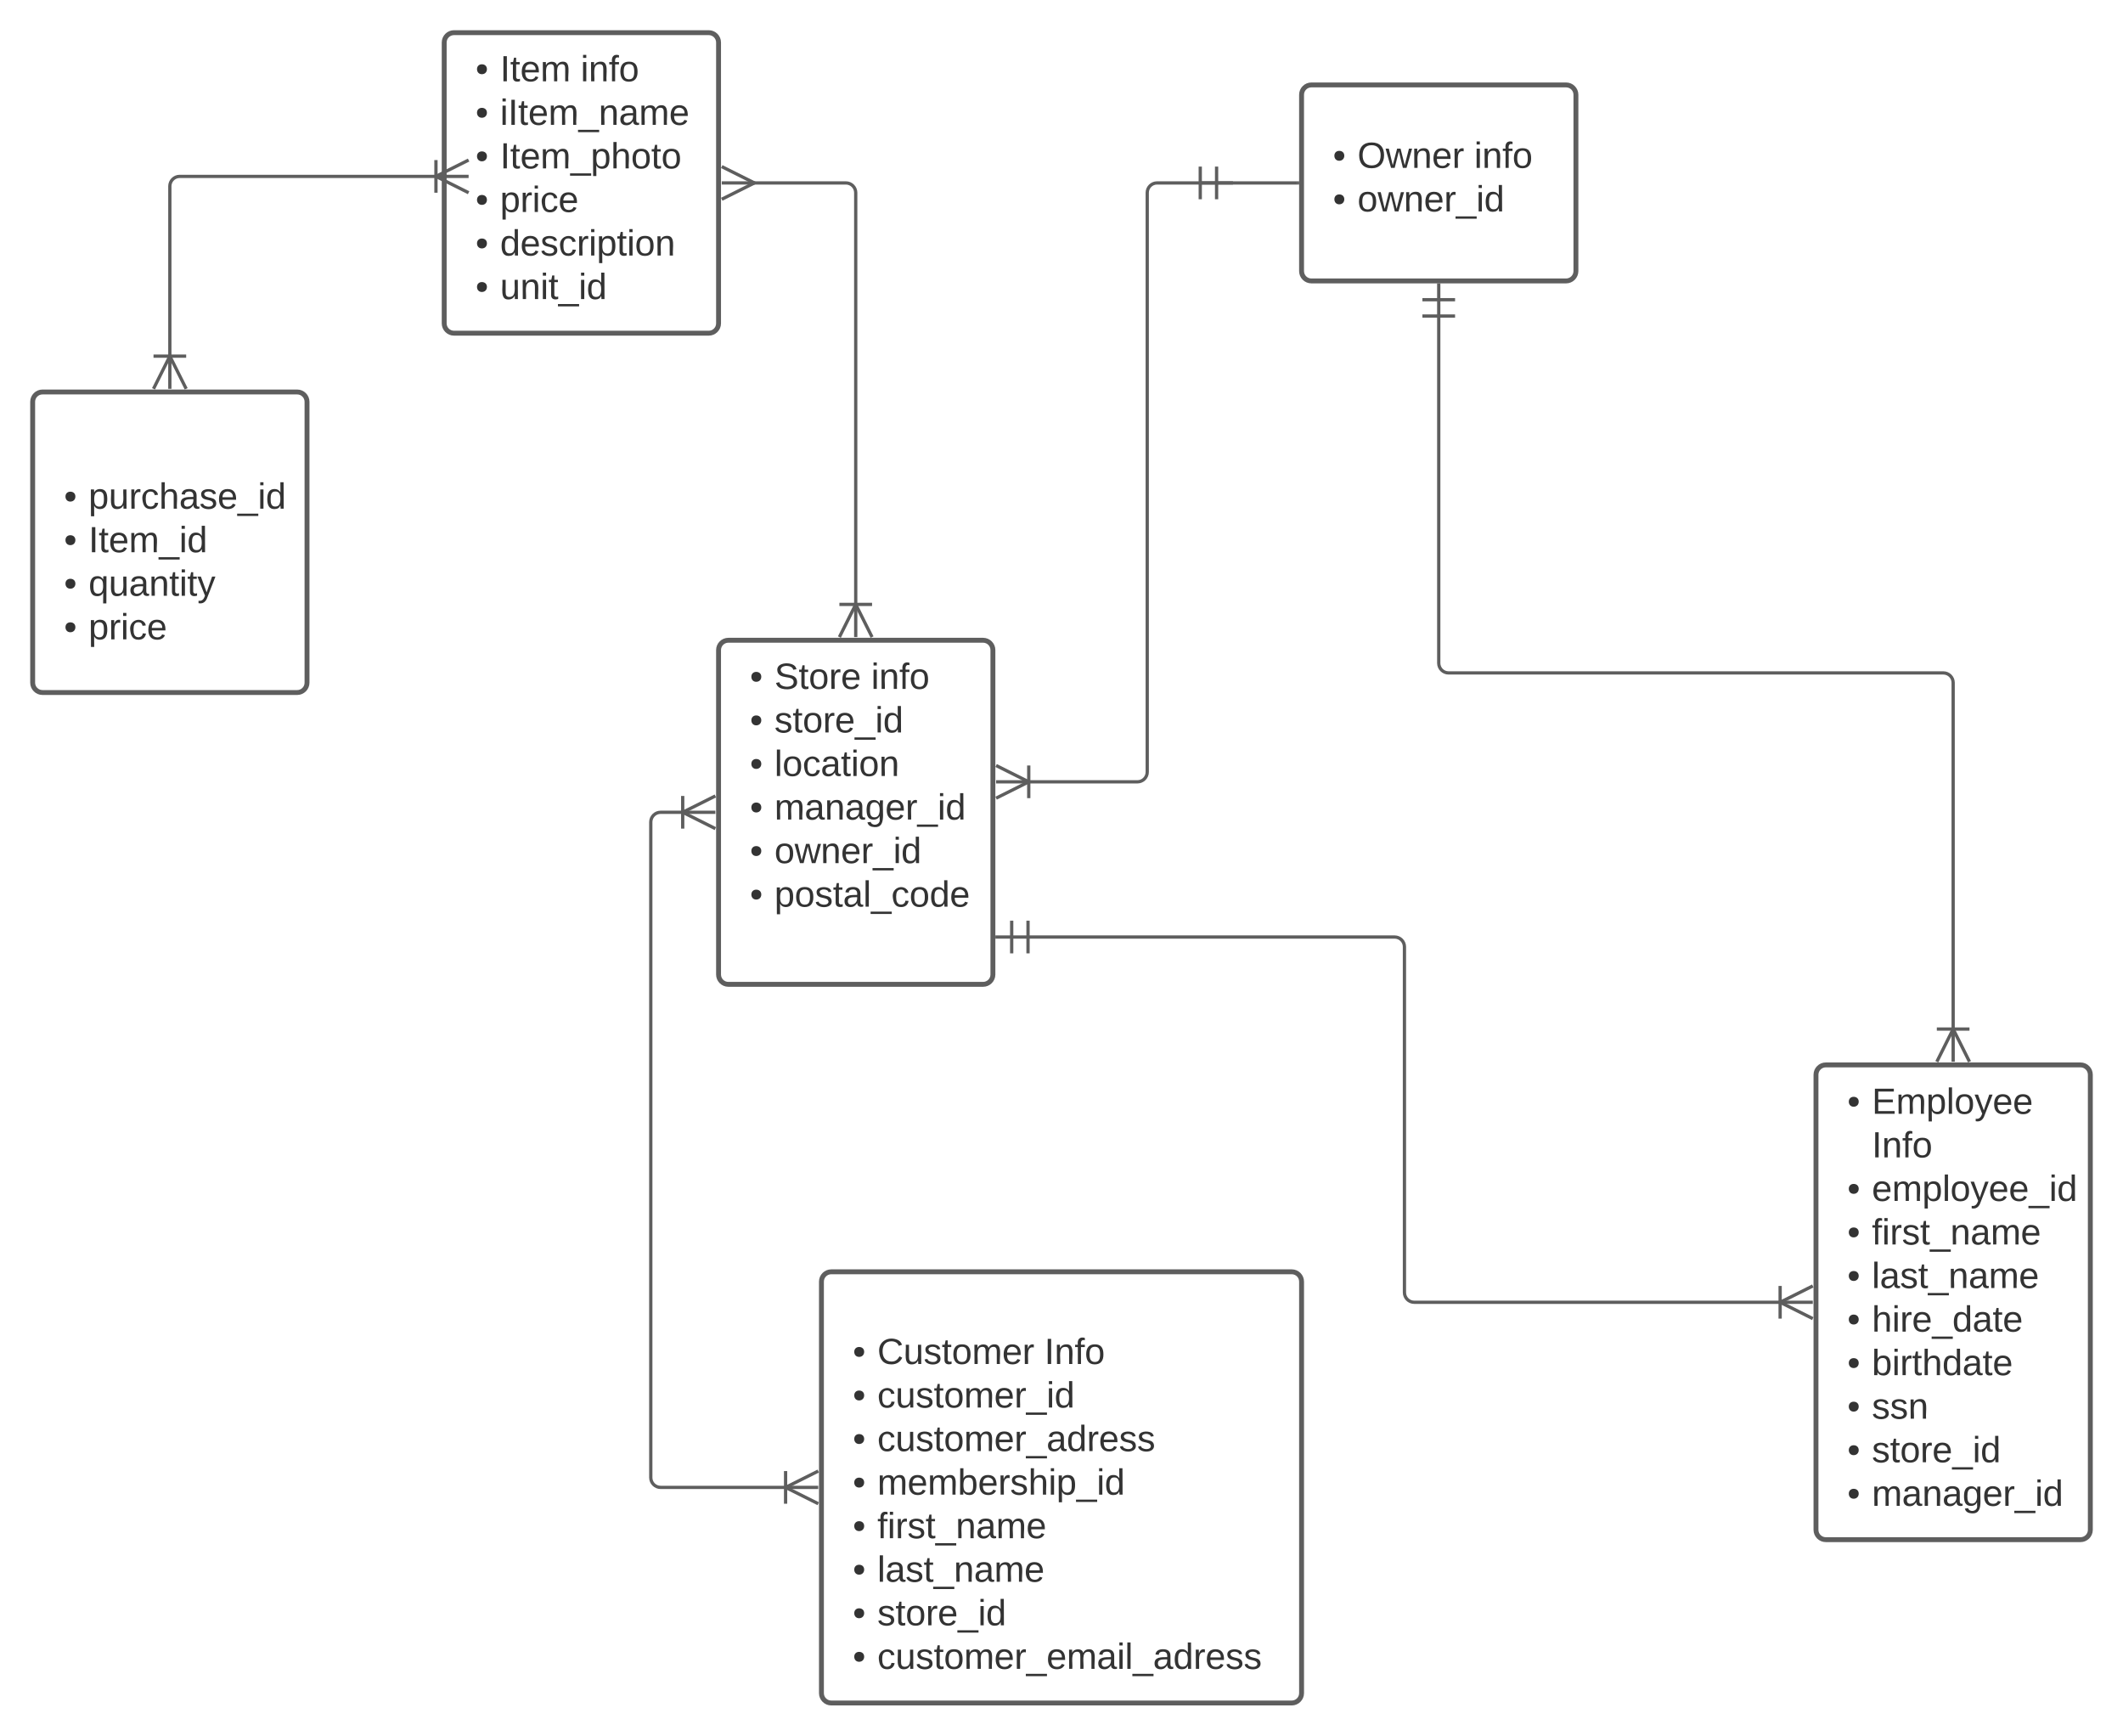 <svg xmlns="http://www.w3.org/2000/svg" xmlns:xlink="http://www.w3.org/1999/xlink" xmlns:lucid="lucid" width="1300" height="1062.67"><g transform="translate(-100 -28)" lucid:page-tab-id="0_0"><path d="M0 0h1760v1360H0z" fill="#fff"/><path d="M897 86c0-3.3 2.7-6 6-6h156c3.3 0 6 2.7 6 6v108c0 3.3-2.7 6-6 6H903c-3.3 0-6-2.7-6-6z" stroke="#5e5e5e" stroke-width="3" fill="#fff"/><use xlink:href="#a" transform="matrix(1,0,0,1,909,92) translate(7.222 38.778)"/><use xlink:href="#b" transform="matrix(1,0,0,1,909,92) translate(22.222 38.778)"/><use xlink:href="#c" transform="matrix(1,0,0,1,909,92) translate(93.704 38.778)"/><use xlink:href="#a" transform="matrix(1,0,0,1,909,92) translate(7.222 65.444)"/><use xlink:href="#d" transform="matrix(1,0,0,1,909,92) translate(22.222 65.444)"/><path d="M540 426c0-3.3 2.7-6 6-6h156c3.3 0 6 2.7 6 6v198.67c0 3.3-2.7 6-6 6H546c-3.3 0-6-2.7-6-6z" stroke="#5e5e5e" stroke-width="3" fill="#fff"/><use xlink:href="#a" transform="matrix(1,0,0,1,552,432) translate(7.222 17.778)"/><use xlink:href="#e" transform="matrix(1,0,0,1,552,432) translate(22.222 17.778)"/><use xlink:href="#f" transform="matrix(1,0,0,1,552,432) translate(81.42 17.778)"/><use xlink:href="#a" transform="matrix(1,0,0,1,552,432) translate(7.222 44.444)"/><use xlink:href="#g" transform="matrix(1,0,0,1,552,432) translate(22.222 44.444)"/><use xlink:href="#a" transform="matrix(1,0,0,1,552,432) translate(7.222 71.111)"/><use xlink:href="#h" transform="matrix(1,0,0,1,552,432) translate(22.222 71.111)"/><use xlink:href="#a" transform="matrix(1,0,0,1,552,432) translate(7.222 97.778)"/><use xlink:href="#i" transform="matrix(1,0,0,1,552,432) translate(22.222 97.778)"/><use xlink:href="#a" transform="matrix(1,0,0,1,552,432) translate(7.222 124.444)"/><use xlink:href="#j" transform="matrix(1,0,0,1,552,432) translate(22.222 124.444)"/><use xlink:href="#a" transform="matrix(1,0,0,1,552,432) translate(7.222 151.111)"/><use xlink:href="#k" transform="matrix(1,0,0,1,552,432) translate(22.222 151.111)"/><use xlink:href="#l" transform="matrix(1,0,0,1,552,432) translate(22.222 177.778)"/><path d="M372 54c0-3.3 2.7-6 6-6h156c3.3 0 6 2.7 6 6v172c0 3.3-2.7 6-6 6H378c-3.3 0-6-2.7-6-6z" stroke="#5e5e5e" stroke-width="3" fill="#fff"/><use xlink:href="#a" transform="matrix(1,0,0,1,384,60) translate(7.222 17.778)"/><use xlink:href="#m" transform="matrix(1,0,0,1,384,60) translate(22.222 17.778)"/><use xlink:href="#f" transform="matrix(1,0,0,1,384,60) translate(71.543 17.778)"/><use xlink:href="#a" transform="matrix(1,0,0,1,384,60) translate(7.222 44.444)"/><use xlink:href="#n" transform="matrix(1,0,0,1,384,60) translate(22.222 44.444)"/><use xlink:href="#a" transform="matrix(1,0,0,1,384,60) translate(7.222 71.111)"/><use xlink:href="#o" transform="matrix(1,0,0,1,384,60) translate(22.222 71.111)"/><use xlink:href="#a" transform="matrix(1,0,0,1,384,60) translate(7.222 97.778)"/><use xlink:href="#p" transform="matrix(1,0,0,1,384,60) translate(22.222 97.778)"/><use xlink:href="#a" transform="matrix(1,0,0,1,384,60) translate(7.222 124.444)"/><use xlink:href="#q" transform="matrix(1,0,0,1,384,60) translate(22.222 124.444)"/><use xlink:href="#a" transform="matrix(1,0,0,1,384,60) translate(7.222 151.111)"/><use xlink:href="#r" transform="matrix(1,0,0,1,384,60) translate(22.222 151.111)"/><path d="M603 812.67c0-3.32 2.7-6 6-6h282c3.3 0 6 2.68 6 6v252c0 3.3-2.7 6-6 6H609c-3.3 0-6-2.7-6-6z" stroke="#5e5e5e" stroke-width="3" fill="#fff"/><use xlink:href="#s" transform="matrix(1,0,0,1,615,818.667) translate(135 17.778)"/><use xlink:href="#a" transform="matrix(1,0,0,1,615,818.667) translate(7.222 44.444)"/><use xlink:href="#t" transform="matrix(1,0,0,1,615,818.667) translate(22.222 44.444)"/><use xlink:href="#u" transform="matrix(1,0,0,1,615,818.667) translate(124.506 44.444)"/><use xlink:href="#a" transform="matrix(1,0,0,1,615,818.667) translate(7.222 71.111)"/><use xlink:href="#v" transform="matrix(1,0,0,1,615,818.667) translate(22.222 71.111)"/><use xlink:href="#a" transform="matrix(1,0,0,1,615,818.667) translate(7.222 97.778)"/><use xlink:href="#w" transform="matrix(1,0,0,1,615,818.667) translate(22.222 97.778)"/><use xlink:href="#a" transform="matrix(1,0,0,1,615,818.667) translate(7.222 124.444)"/><use xlink:href="#x" transform="matrix(1,0,0,1,615,818.667) translate(22.222 124.444)"/><use xlink:href="#a" transform="matrix(1,0,0,1,615,818.667) translate(7.222 151.111)"/><use xlink:href="#y" transform="matrix(1,0,0,1,615,818.667) translate(22.222 151.111)"/><use xlink:href="#a" transform="matrix(1,0,0,1,615,818.667) translate(7.222 177.778)"/><use xlink:href="#z" transform="matrix(1,0,0,1,615,818.667) translate(22.222 177.778)"/><use xlink:href="#a" transform="matrix(1,0,0,1,615,818.667) translate(7.222 204.444)"/><use xlink:href="#g" transform="matrix(1,0,0,1,615,818.667) translate(22.222 204.444)"/><use xlink:href="#a" transform="matrix(1,0,0,1,615,818.667) translate(7.222 231.111)"/><use xlink:href="#A" transform="matrix(1,0,0,1,615,818.667) translate(22.222 231.111)"/><path d="M1212 686c0-3.3 2.7-6 6-6h156c3.3 0 6 2.7 6 6v278.67c0 3.3-2.7 6-6 6h-156c-3.3 0-6-2.7-6-6z" stroke="#5e5e5e" stroke-width="3" fill="#fff"/><use xlink:href="#a" transform="matrix(1,0,0,1,1224,692) translate(7.222 17.944)"/><use xlink:href="#B" transform="matrix(1,0,0,1,1224,692) translate(22.222 17.944)"/><use xlink:href="#u" transform="matrix(1,0,0,1,1224,692) translate(22.222 44.611)"/><use xlink:href="#a" transform="matrix(1,0,0,1,1224,692) translate(7.222 71.278)"/><use xlink:href="#C" transform="matrix(1,0,0,1,1224,692) translate(22.222 71.278)"/><use xlink:href="#a" transform="matrix(1,0,0,1,1224,692) translate(7.222 97.944)"/><use xlink:href="#y" transform="matrix(1,0,0,1,1224,692) translate(22.222 97.944)"/><use xlink:href="#a" transform="matrix(1,0,0,1,1224,692) translate(7.222 124.611)"/><use xlink:href="#z" transform="matrix(1,0,0,1,1224,692) translate(22.222 124.611)"/><use xlink:href="#a" transform="matrix(1,0,0,1,1224,692) translate(7.222 151.278)"/><use xlink:href="#D" transform="matrix(1,0,0,1,1224,692) translate(22.222 151.278)"/><use xlink:href="#a" transform="matrix(1,0,0,1,1224,692) translate(7.222 177.944)"/><use xlink:href="#E" transform="matrix(1,0,0,1,1224,692) translate(22.222 177.944)"/><use xlink:href="#a" transform="matrix(1,0,0,1,1224,692) translate(7.222 204.611)"/><use xlink:href="#F" transform="matrix(1,0,0,1,1224,692) translate(22.222 204.611)"/><use xlink:href="#a" transform="matrix(1,0,0,1,1224,692) translate(7.222 231.278)"/><use xlink:href="#g" transform="matrix(1,0,0,1,1224,692) translate(22.222 231.278)"/><use xlink:href="#a" transform="matrix(1,0,0,1,1224,692) translate(7.222 257.944)"/><use xlink:href="#G" transform="matrix(1,0,0,1,1224,692) translate(22.222 257.944)"/><path d="M120 274c0-3.3 2.7-6 6-6h156c3.3 0 6 2.7 6 6v172c0 3.3-2.7 6-6 6H126c-3.3 0-6-2.7-6-6z" stroke="#5e5e5e" stroke-width="3" fill="#fff"/><g><use xlink:href="#s" transform="matrix(1,0,0,1,132,280) translate(72 32.778)"/><use xlink:href="#a" transform="matrix(1,0,0,1,132,280) translate(7.222 59.444)"/><use xlink:href="#H" transform="matrix(1,0,0,1,132,280) translate(22.222 59.444)"/><use xlink:href="#a" transform="matrix(1,0,0,1,132,280) translate(7.222 86.111)"/><use xlink:href="#I" transform="matrix(1,0,0,1,132,280) translate(22.222 86.111)"/><use xlink:href="#a" transform="matrix(1,0,0,1,132,280) translate(7.222 112.778)"/><use xlink:href="#J" transform="matrix(1,0,0,1,132,280) translate(22.222 112.778)"/><use xlink:href="#a" transform="matrix(1,0,0,1,132,280) translate(7.222 139.444)"/><use xlink:href="#K" transform="matrix(1,0,0,1,132,280) translate(22.222 139.444)"/></g><path d="M894.5 140h-86c-3.3 0-6 2.7-6 6v354.68c0 3.32-2.7 6-6 6h-67" stroke="#5e5e5e" stroke-width="2" fill="none"/><path d="M895.5 141h-1.03v-2h1.03" fill="#5e5e5e"/><path d="M709.95 496.68l20 10-20 10" stroke="#5e5e5e" stroke-width="2" fill="#fff" fill-opacity="0"/><path d="M709.95 506.68h20M729.95 516.68v-20" stroke="#5e5e5e" stroke-width="2" fill="#fff"/><path d="M854.97 140" stroke="#5e5e5e" stroke-width="2" fill="none"/><path d="M844.97 130v20M854.97 140h-20M834.97 130v20" stroke="#5e5e5e" stroke-width="2" fill="#fff"/><path d="M981 221.5V434c0 3.3 2.7 6 6 6h303c3.3 0 6 2.7 6 6v212.5" stroke="#5e5e5e" stroke-width="2" fill="none"/><path d="M971 211.5h20M981 201.5v20M971 221.5h20" stroke="#5e5e5e" stroke-width="2" fill="#fff"/><path d="M1286 678.05l10-20 10 20" stroke="#5e5e5e" stroke-width="2" fill="#fff" fill-opacity="0"/><path d="M1296 678.05v-20M1306 658.05h-20" stroke="#5e5e5e" stroke-width="2" fill="#fff"/><path d="M1190.5 825.33H966c-3.3 0-6-2.68-6-6V607.7c0-3.3-2.7-6-6-6H729.5" stroke="#5e5e5e" stroke-width="2" fill="none"/><path d="M1210.05 835.33l-20-10 20-10" stroke="#5e5e5e" stroke-width="2" fill="#fff" fill-opacity="0"/><path d="M1210.05 825.33h-20M1190.05 815.33v20M719.5 611.7v-20M709.5 601.7h20M729.5 611.7v-20" stroke="#5e5e5e" stroke-width="2" fill="#fff"/><path d="M518.5 525.33h-14c-3.3 0-6 2.7-6 6v401.34c0 3.3 2.7 6 6 6h77" stroke="#5e5e5e" stroke-width="2" fill="none"/><path d="M538.05 535.33l-20-10 20-10" stroke="#5e5e5e" stroke-width="2" fill="#fff" fill-opacity="0"/><path d="M538.05 525.33h-20M518.05 515.33v20" stroke="#5e5e5e" stroke-width="2" fill="#fff"/><path d="M601.05 948.67l-20-10 20-10" stroke="#5e5e5e" stroke-width="2" fill="#fff" fill-opacity="0"/><path d="M601.05 938.67h-20M581.05 928.67v20" stroke="#5e5e5e" stroke-width="2" fill="#fff"/><path d="M624 398.5V146c0-3.3-2.7-6-6-6h-57.68" stroke="#5e5e5e" stroke-width="2" fill="none"/><path d="M614 418.05l10-20 10 20" stroke="#5e5e5e" stroke-width="2" fill="#fff" fill-opacity="0"/><path d="M624 418.05v-20M634 398.05h-20" stroke="#5e5e5e" stroke-width="2" fill="#fff"/><path d="M541.95 130l20 10-20 10" stroke="#5e5e5e" stroke-width="2" fill="#fff" fill-opacity="0"/><path d="M541.95 140h20" stroke="#5e5e5e" stroke-width="2" fill="#fff"/><path d="M204 246.5V142c0-3.3 2.7-6 6-6h157.4" stroke="#5e5e5e" stroke-width="2" fill="none"/><path d="M194 266.05l10-20 10 20" stroke="#5e5e5e" stroke-width="2" fill="#fff" fill-opacity="0"/><path d="M204 266.05v-20M214 246.05h-20" stroke="#5e5e5e" stroke-width="2" fill="#fff"/><path d="M386.95 146l-20-10 20-10" stroke="#5e5e5e" stroke-width="2" fill="#fff" fill-opacity="0"/><path d="M386.95 136h-20M366.95 126v20" stroke="#5e5e5e" stroke-width="2" fill="#fff"/><defs><path fill="#333" d="M62-168c30 0 50 19 50 48S92-70 62-70c-29 0-48-21-48-50s20-48 48-48" id="L"/><use transform="matrix(0.062,0,0,0.062,0,0)" xlink:href="#L" id="a"/><path fill="#333" d="M140-251c81 0 123 46 123 126C263-46 219 4 140 4 59 4 17-45 17-125s42-126 123-126zm0 227c63 0 89-41 89-101s-29-99-89-99c-61 0-89 39-89 99S79-25 140-24" id="M"/><path fill="#333" d="M206 0h-36l-40-164L89 0H53L-1-190h32L70-26l43-164h34l41 164 42-164h31" id="N"/><path fill="#333" d="M117-194c89-4 53 116 60 194h-32v-121c0-31-8-49-39-48C34-167 62-67 57 0H25l-1-190h30c1 10-1 24 2 32 11-22 29-35 61-36" id="O"/><path fill="#333" d="M100-194c63 0 86 42 84 106H49c0 40 14 67 53 68 26 1 43-12 49-29l28 8c-11 28-37 45-77 45C44 4 14-33 15-96c1-61 26-98 85-98zm52 81c6-60-76-77-97-28-3 7-6 17-6 28h103" id="P"/><path fill="#333" d="M114-163C36-179 61-72 57 0H25l-1-190h30c1 12-1 29 2 39 6-27 23-49 58-41v29" id="Q"/><g id="b"><use transform="matrix(0.062,0,0,0.062,0,0)" xlink:href="#M"/><use transform="matrix(0.062,0,0,0.062,17.284,0)" xlink:href="#N"/><use transform="matrix(0.062,0,0,0.062,33.272,0)" xlink:href="#O"/><use transform="matrix(0.062,0,0,0.062,45.617,0)" xlink:href="#P"/><use transform="matrix(0.062,0,0,0.062,57.963,0)" xlink:href="#Q"/></g><path fill="#333" d="M24-231v-30h32v30H24zM24 0v-190h32V0H24" id="R"/><path fill="#333" d="M101-234c-31-9-42 10-38 44h38v23H63V0H32v-167H5v-23h27c-7-52 17-82 69-68v24" id="S"/><path fill="#333" d="M100-194c62-1 85 37 85 99 1 63-27 99-86 99S16-35 15-95c0-66 28-99 85-99zM99-20c44 1 53-31 53-75 0-43-8-75-51-75s-53 32-53 75 10 74 51 75" id="T"/><g id="c"><use transform="matrix(0.062,0,0,0.062,0,0)" xlink:href="#R"/><use transform="matrix(0.062,0,0,0.062,4.877,0)" xlink:href="#O"/><use transform="matrix(0.062,0,0,0.062,17.222,0)" xlink:href="#S"/><use transform="matrix(0.062,0,0,0.062,23.395,0)" xlink:href="#T"/></g><path fill="#333" d="M-5 72V49h209v23H-5" id="U"/><path fill="#333" d="M85-194c31 0 48 13 60 33l-1-100h32l1 261h-30c-2-10 0-23-3-31C134-8 116 4 85 4 32 4 16-35 15-94c0-66 23-100 70-100zm9 24c-40 0-46 34-46 75 0 40 6 74 45 74 42 0 51-32 51-76 0-42-9-74-50-73" id="V"/><g id="d"><use transform="matrix(0.062,0,0,0.062,0,0)" xlink:href="#T"/><use transform="matrix(0.062,0,0,0.062,12.346,0)" xlink:href="#N"/><use transform="matrix(0.062,0,0,0.062,28.333,0)" xlink:href="#O"/><use transform="matrix(0.062,0,0,0.062,40.679,0)" xlink:href="#P"/><use transform="matrix(0.062,0,0,0.062,53.025,0)" xlink:href="#Q"/><use transform="matrix(0.062,0,0,0.062,60.37,0)" xlink:href="#U"/><use transform="matrix(0.062,0,0,0.062,72.716,0)" xlink:href="#R"/><use transform="matrix(0.062,0,0,0.062,77.593,0)" xlink:href="#V"/></g><path fill="#333" d="M185-189c-5-48-123-54-124 2 14 75 158 14 163 119 3 78-121 87-175 55-17-10-28-26-33-46l33-7c5 56 141 63 141-1 0-78-155-14-162-118-5-82 145-84 179-34 5 7 8 16 11 25" id="W"/><path fill="#333" d="M59-47c-2 24 18 29 38 22v24C64 9 27 4 27-40v-127H5v-23h24l9-43h21v43h35v23H59v120" id="X"/><g id="e"><use transform="matrix(0.062,0,0,0.062,0,0)" xlink:href="#W"/><use transform="matrix(0.062,0,0,0.062,14.815,0)" xlink:href="#X"/><use transform="matrix(0.062,0,0,0.062,20.988,0)" xlink:href="#T"/><use transform="matrix(0.062,0,0,0.062,33.333,0)" xlink:href="#Q"/><use transform="matrix(0.062,0,0,0.062,40.679,0)" xlink:href="#P"/></g><g id="f"><use transform="matrix(0.062,0,0,0.062,0,0)" xlink:href="#R"/><use transform="matrix(0.062,0,0,0.062,4.877,0)" xlink:href="#O"/><use transform="matrix(0.062,0,0,0.062,17.222,0)" xlink:href="#S"/><use transform="matrix(0.062,0,0,0.062,23.395,0)" xlink:href="#T"/></g><path fill="#333" d="M135-143c-3-34-86-38-87 0 15 53 115 12 119 90S17 21 10-45l28-5c4 36 97 45 98 0-10-56-113-15-118-90-4-57 82-63 122-42 12 7 21 19 24 35" id="Y"/><g id="g"><use transform="matrix(0.062,0,0,0.062,0,0)" xlink:href="#Y"/><use transform="matrix(0.062,0,0,0.062,11.111,0)" xlink:href="#X"/><use transform="matrix(0.062,0,0,0.062,17.284,0)" xlink:href="#T"/><use transform="matrix(0.062,0,0,0.062,29.63,0)" xlink:href="#Q"/><use transform="matrix(0.062,0,0,0.062,36.975,0)" xlink:href="#P"/><use transform="matrix(0.062,0,0,0.062,49.321,0)" xlink:href="#U"/><use transform="matrix(0.062,0,0,0.062,61.667,0)" xlink:href="#R"/><use transform="matrix(0.062,0,0,0.062,66.543,0)" xlink:href="#V"/></g><path fill="#333" d="M24 0v-261h32V0H24" id="Z"/><path fill="#333" d="M96-169c-40 0-48 33-48 73s9 75 48 75c24 0 41-14 43-38l32 2c-6 37-31 61-74 61-59 0-76-41-82-99-10-93 101-131 147-64 4 7 5 14 7 22l-32 3c-4-21-16-35-41-35" id="aa"/><path fill="#333" d="M141-36C126-15 110 5 73 4 37 3 15-17 15-53c-1-64 63-63 125-63 3-35-9-54-41-54-24 1-41 7-42 31l-33-3c5-37 33-52 76-52 45 0 72 20 72 64v82c-1 20 7 32 28 27v20c-31 9-61-2-59-35zM48-53c0 20 12 33 32 33 41-3 63-29 60-74-43 2-92-5-92 41" id="ab"/><g id="h"><use transform="matrix(0.062,0,0,0.062,0,0)" xlink:href="#Z"/><use transform="matrix(0.062,0,0,0.062,4.877,0)" xlink:href="#T"/><use transform="matrix(0.062,0,0,0.062,17.222,0)" xlink:href="#aa"/><use transform="matrix(0.062,0,0,0.062,28.333,0)" xlink:href="#ab"/><use transform="matrix(0.062,0,0,0.062,40.679,0)" xlink:href="#X"/><use transform="matrix(0.062,0,0,0.062,46.852,0)" xlink:href="#R"/><use transform="matrix(0.062,0,0,0.062,51.728,0)" xlink:href="#T"/><use transform="matrix(0.062,0,0,0.062,64.074,0)" xlink:href="#O"/></g><path fill="#333" d="M210-169c-67 3-38 105-44 169h-31v-121c0-29-5-50-35-48C34-165 62-65 56 0H25l-1-190h30c1 10-1 24 2 32 10-44 99-50 107 0 11-21 27-35 58-36 85-2 47 119 55 194h-31v-121c0-29-5-49-35-48" id="ac"/><path fill="#333" d="M177-190C167-65 218 103 67 71c-23-6-38-20-44-43l32-5c15 47 100 32 89-28v-30C133-14 115 1 83 1 29 1 15-40 15-95c0-56 16-97 71-98 29-1 48 16 59 35 1-10 0-23 2-32h30zM94-22c36 0 50-32 50-73 0-42-14-75-50-75-39 0-46 34-46 75s6 73 46 73" id="ad"/><g id="i"><use transform="matrix(0.062,0,0,0.062,0,0)" xlink:href="#ac"/><use transform="matrix(0.062,0,0,0.062,18.457,0)" xlink:href="#ab"/><use transform="matrix(0.062,0,0,0.062,30.802,0)" xlink:href="#O"/><use transform="matrix(0.062,0,0,0.062,43.148,0)" xlink:href="#ab"/><use transform="matrix(0.062,0,0,0.062,55.494,0)" xlink:href="#ad"/><use transform="matrix(0.062,0,0,0.062,67.84,0)" xlink:href="#P"/><use transform="matrix(0.062,0,0,0.062,80.185,0)" xlink:href="#Q"/><use transform="matrix(0.062,0,0,0.062,87.531,0)" xlink:href="#U"/><use transform="matrix(0.062,0,0,0.062,99.877,0)" xlink:href="#R"/><use transform="matrix(0.062,0,0,0.062,104.753,0)" xlink:href="#V"/></g><g id="j"><use transform="matrix(0.062,0,0,0.062,0,0)" xlink:href="#T"/><use transform="matrix(0.062,0,0,0.062,12.346,0)" xlink:href="#N"/><use transform="matrix(0.062,0,0,0.062,28.333,0)" xlink:href="#O"/><use transform="matrix(0.062,0,0,0.062,40.679,0)" xlink:href="#P"/><use transform="matrix(0.062,0,0,0.062,53.025,0)" xlink:href="#Q"/><use transform="matrix(0.062,0,0,0.062,60.37,0)" xlink:href="#U"/><use transform="matrix(0.062,0,0,0.062,72.716,0)" xlink:href="#R"/><use transform="matrix(0.062,0,0,0.062,77.593,0)" xlink:href="#V"/></g><path fill="#333" d="M115-194c55 1 70 41 70 98S169 2 115 4C84 4 66-9 55-30l1 105H24l-1-265h31l2 30c10-21 28-34 59-34zm-8 174c40 0 45-34 45-75s-6-73-45-74c-42 0-51 32-51 76 0 43 10 73 51 73" id="ae"/><g id="k"><use transform="matrix(0.062,0,0,0.062,0,0)" xlink:href="#ae"/><use transform="matrix(0.062,0,0,0.062,12.346,0)" xlink:href="#T"/><use transform="matrix(0.062,0,0,0.062,24.691,0)" xlink:href="#Y"/><use transform="matrix(0.062,0,0,0.062,35.802,0)" xlink:href="#X"/><use transform="matrix(0.062,0,0,0.062,41.975,0)" xlink:href="#ab"/><use transform="matrix(0.062,0,0,0.062,54.321,0)" xlink:href="#Z"/><use transform="matrix(0.062,0,0,0.062,59.198,0)" xlink:href="#U"/><use transform="matrix(0.062,0,0,0.062,71.543,0)" xlink:href="#aa"/><use transform="matrix(0.062,0,0,0.062,82.654,0)" xlink:href="#T"/><use transform="matrix(0.062,0,0,0.062,95,0)" xlink:href="#V"/><use transform="matrix(0.062,0,0,0.062,107.346,0)" xlink:href="#P"/></g><path fill="#333" d="M33 0v-248h34V0H33" id="af"/><g id="m"><use transform="matrix(0.062,0,0,0.062,0,0)" xlink:href="#af"/><use transform="matrix(0.062,0,0,0.062,6.173,0)" xlink:href="#X"/><use transform="matrix(0.062,0,0,0.062,12.346,0)" xlink:href="#P"/><use transform="matrix(0.062,0,0,0.062,24.691,0)" xlink:href="#ac"/></g><g id="n"><use transform="matrix(0.062,0,0,0.062,0,0)" xlink:href="#R"/><use transform="matrix(0.062,0,0,0.062,4.877,0)" xlink:href="#af"/><use transform="matrix(0.062,0,0,0.062,11.049,0)" xlink:href="#X"/><use transform="matrix(0.062,0,0,0.062,17.222,0)" xlink:href="#P"/><use transform="matrix(0.062,0,0,0.062,29.568,0)" xlink:href="#ac"/><use transform="matrix(0.062,0,0,0.062,48.025,0)" xlink:href="#U"/><use transform="matrix(0.062,0,0,0.062,60.37,0)" xlink:href="#O"/><use transform="matrix(0.062,0,0,0.062,72.716,0)" xlink:href="#ab"/><use transform="matrix(0.062,0,0,0.062,85.062,0)" xlink:href="#ac"/><use transform="matrix(0.062,0,0,0.062,103.519,0)" xlink:href="#P"/></g><path fill="#333" d="M106-169C34-169 62-67 57 0H25v-261h32l-1 103c12-21 28-36 61-36 89 0 53 116 60 194h-32v-121c2-32-8-49-39-48" id="ag"/><g id="o"><use transform="matrix(0.062,0,0,0.062,0,0)" xlink:href="#af"/><use transform="matrix(0.062,0,0,0.062,6.173,0)" xlink:href="#X"/><use transform="matrix(0.062,0,0,0.062,12.346,0)" xlink:href="#P"/><use transform="matrix(0.062,0,0,0.062,24.691,0)" xlink:href="#ac"/><use transform="matrix(0.062,0,0,0.062,43.148,0)" xlink:href="#U"/><use transform="matrix(0.062,0,0,0.062,55.494,0)" xlink:href="#ae"/><use transform="matrix(0.062,0,0,0.062,67.84,0)" xlink:href="#ag"/><use transform="matrix(0.062,0,0,0.062,80.185,0)" xlink:href="#T"/><use transform="matrix(0.062,0,0,0.062,92.531,0)" xlink:href="#X"/><use transform="matrix(0.062,0,0,0.062,98.704,0)" xlink:href="#T"/></g><g id="p"><use transform="matrix(0.062,0,0,0.062,0,0)" xlink:href="#ae"/><use transform="matrix(0.062,0,0,0.062,12.346,0)" xlink:href="#Q"/><use transform="matrix(0.062,0,0,0.062,19.691,0)" xlink:href="#R"/><use transform="matrix(0.062,0,0,0.062,24.568,0)" xlink:href="#aa"/><use transform="matrix(0.062,0,0,0.062,35.679,0)" xlink:href="#P"/></g><g id="q"><use transform="matrix(0.062,0,0,0.062,0,0)" xlink:href="#V"/><use transform="matrix(0.062,0,0,0.062,12.346,0)" xlink:href="#P"/><use transform="matrix(0.062,0,0,0.062,24.691,0)" xlink:href="#Y"/><use transform="matrix(0.062,0,0,0.062,35.802,0)" xlink:href="#aa"/><use transform="matrix(0.062,0,0,0.062,46.914,0)" xlink:href="#Q"/><use transform="matrix(0.062,0,0,0.062,54.259,0)" xlink:href="#R"/><use transform="matrix(0.062,0,0,0.062,59.136,0)" xlink:href="#ae"/><use transform="matrix(0.062,0,0,0.062,71.481,0)" xlink:href="#X"/><use transform="matrix(0.062,0,0,0.062,77.654,0)" xlink:href="#R"/><use transform="matrix(0.062,0,0,0.062,82.531,0)" xlink:href="#T"/><use transform="matrix(0.062,0,0,0.062,94.877,0)" xlink:href="#O"/></g><path fill="#333" d="M84 4C-5 8 30-112 23-190h32v120c0 31 7 50 39 49 72-2 45-101 50-169h31l1 190h-30c-1-10 1-25-2-33-11 22-28 36-60 37" id="ah"/><g id="r"><use transform="matrix(0.062,0,0,0.062,0,0)" xlink:href="#ah"/><use transform="matrix(0.062,0,0,0.062,12.346,0)" xlink:href="#O"/><use transform="matrix(0.062,0,0,0.062,24.691,0)" xlink:href="#R"/><use transform="matrix(0.062,0,0,0.062,29.568,0)" xlink:href="#X"/><use transform="matrix(0.062,0,0,0.062,35.741,0)" xlink:href="#U"/><use transform="matrix(0.062,0,0,0.062,48.086,0)" xlink:href="#R"/><use transform="matrix(0.062,0,0,0.062,52.963,0)" xlink:href="#V"/></g><path fill="#333" d="M212-179c-10-28-35-45-73-45-59 0-87 40-87 99 0 60 29 101 89 101 43 0 62-24 78-52l27 14C228-24 195 4 139 4 59 4 22-46 18-125c-6-104 99-153 187-111 19 9 31 26 39 46" id="ai"/><g id="t"><use transform="matrix(0.062,0,0,0.062,0,0)" xlink:href="#ai"/><use transform="matrix(0.062,0,0,0.062,15.988,0)" xlink:href="#ah"/><use transform="matrix(0.062,0,0,0.062,28.333,0)" xlink:href="#Y"/><use transform="matrix(0.062,0,0,0.062,39.444,0)" xlink:href="#X"/><use transform="matrix(0.062,0,0,0.062,45.617,0)" xlink:href="#T"/><use transform="matrix(0.062,0,0,0.062,57.963,0)" xlink:href="#ac"/><use transform="matrix(0.062,0,0,0.062,76.42,0)" xlink:href="#P"/><use transform="matrix(0.062,0,0,0.062,88.765,0)" xlink:href="#Q"/></g><g id="u"><use transform="matrix(0.062,0,0,0.062,0,0)" xlink:href="#af"/><use transform="matrix(0.062,0,0,0.062,6.173,0)" xlink:href="#O"/><use transform="matrix(0.062,0,0,0.062,18.519,0)" xlink:href="#S"/><use transform="matrix(0.062,0,0,0.062,24.691,0)" xlink:href="#T"/></g><g id="v"><use transform="matrix(0.062,0,0,0.062,0,0)" xlink:href="#aa"/><use transform="matrix(0.062,0,0,0.062,11.111,0)" xlink:href="#ah"/><use transform="matrix(0.062,0,0,0.062,23.457,0)" xlink:href="#Y"/><use transform="matrix(0.062,0,0,0.062,34.568,0)" xlink:href="#X"/><use transform="matrix(0.062,0,0,0.062,40.741,0)" xlink:href="#T"/><use transform="matrix(0.062,0,0,0.062,53.086,0)" xlink:href="#ac"/><use transform="matrix(0.062,0,0,0.062,71.543,0)" xlink:href="#P"/><use transform="matrix(0.062,0,0,0.062,83.889,0)" xlink:href="#Q"/><use transform="matrix(0.062,0,0,0.062,91.235,0)" xlink:href="#U"/><use transform="matrix(0.062,0,0,0.062,103.58,0)" xlink:href="#R"/><use transform="matrix(0.062,0,0,0.062,108.457,0)" xlink:href="#V"/></g><g id="w"><use transform="matrix(0.062,0,0,0.062,0,0)" xlink:href="#aa"/><use transform="matrix(0.062,0,0,0.062,11.111,0)" xlink:href="#ah"/><use transform="matrix(0.062,0,0,0.062,23.457,0)" xlink:href="#Y"/><use transform="matrix(0.062,0,0,0.062,34.568,0)" xlink:href="#X"/><use transform="matrix(0.062,0,0,0.062,40.741,0)" xlink:href="#T"/><use transform="matrix(0.062,0,0,0.062,53.086,0)" xlink:href="#ac"/><use transform="matrix(0.062,0,0,0.062,71.543,0)" xlink:href="#P"/><use transform="matrix(0.062,0,0,0.062,83.889,0)" xlink:href="#Q"/><use transform="matrix(0.062,0,0,0.062,91.235,0)" xlink:href="#U"/><use transform="matrix(0.062,0,0,0.062,103.58,0)" xlink:href="#ab"/><use transform="matrix(0.062,0,0,0.062,115.926,0)" xlink:href="#V"/><use transform="matrix(0.062,0,0,0.062,128.272,0)" xlink:href="#Q"/><use transform="matrix(0.062,0,0,0.062,135.617,0)" xlink:href="#P"/><use transform="matrix(0.062,0,0,0.062,147.963,0)" xlink:href="#Y"/><use transform="matrix(0.062,0,0,0.062,159.074,0)" xlink:href="#Y"/></g><path fill="#333" d="M115-194c53 0 69 39 70 98 0 66-23 100-70 100C84 3 66-7 56-30L54 0H23l1-261h32v101c10-23 28-34 59-34zm-8 174c40 0 45-34 45-75 0-40-5-75-45-74-42 0-51 32-51 76 0 43 10 73 51 73" id="aj"/><g id="x"><use transform="matrix(0.062,0,0,0.062,0,0)" xlink:href="#ac"/><use transform="matrix(0.062,0,0,0.062,18.457,0)" xlink:href="#P"/><use transform="matrix(0.062,0,0,0.062,30.802,0)" xlink:href="#ac"/><use transform="matrix(0.062,0,0,0.062,49.259,0)" xlink:href="#aj"/><use transform="matrix(0.062,0,0,0.062,61.605,0)" xlink:href="#P"/><use transform="matrix(0.062,0,0,0.062,73.951,0)" xlink:href="#Q"/><use transform="matrix(0.062,0,0,0.062,81.296,0)" xlink:href="#Y"/><use transform="matrix(0.062,0,0,0.062,92.407,0)" xlink:href="#ag"/><use transform="matrix(0.062,0,0,0.062,104.753,0)" xlink:href="#R"/><use transform="matrix(0.062,0,0,0.062,109.63,0)" xlink:href="#ae"/><use transform="matrix(0.062,0,0,0.062,121.975,0)" xlink:href="#U"/><use transform="matrix(0.062,0,0,0.062,134.321,0)" xlink:href="#R"/><use transform="matrix(0.062,0,0,0.062,139.198,0)" xlink:href="#V"/></g><g id="y"><use transform="matrix(0.062,0,0,0.062,0,0)" xlink:href="#S"/><use transform="matrix(0.062,0,0,0.062,6.173,0)" xlink:href="#R"/><use transform="matrix(0.062,0,0,0.062,11.049,0)" xlink:href="#Q"/><use transform="matrix(0.062,0,0,0.062,18.395,0)" xlink:href="#Y"/><use transform="matrix(0.062,0,0,0.062,29.506,0)" xlink:href="#X"/><use transform="matrix(0.062,0,0,0.062,35.679,0)" xlink:href="#U"/><use transform="matrix(0.062,0,0,0.062,48.025,0)" xlink:href="#O"/><use transform="matrix(0.062,0,0,0.062,60.37,0)" xlink:href="#ab"/><use transform="matrix(0.062,0,0,0.062,72.716,0)" xlink:href="#ac"/><use transform="matrix(0.062,0,0,0.062,91.173,0)" xlink:href="#P"/></g><g id="z"><use transform="matrix(0.062,0,0,0.062,0,0)" xlink:href="#Z"/><use transform="matrix(0.062,0,0,0.062,4.877,0)" xlink:href="#ab"/><use transform="matrix(0.062,0,0,0.062,17.222,0)" xlink:href="#Y"/><use transform="matrix(0.062,0,0,0.062,28.333,0)" xlink:href="#X"/><use transform="matrix(0.062,0,0,0.062,34.506,0)" xlink:href="#U"/><use transform="matrix(0.062,0,0,0.062,46.852,0)" xlink:href="#O"/><use transform="matrix(0.062,0,0,0.062,59.198,0)" xlink:href="#ab"/><use transform="matrix(0.062,0,0,0.062,71.543,0)" xlink:href="#ac"/><use transform="matrix(0.062,0,0,0.062,90,0)" xlink:href="#P"/></g><g id="A"><use transform="matrix(0.062,0,0,0.062,0,0)" xlink:href="#aa"/><use transform="matrix(0.062,0,0,0.062,11.111,0)" xlink:href="#ah"/><use transform="matrix(0.062,0,0,0.062,23.457,0)" xlink:href="#Y"/><use transform="matrix(0.062,0,0,0.062,34.568,0)" xlink:href="#X"/><use transform="matrix(0.062,0,0,0.062,40.741,0)" xlink:href="#T"/><use transform="matrix(0.062,0,0,0.062,53.086,0)" xlink:href="#ac"/><use transform="matrix(0.062,0,0,0.062,71.543,0)" xlink:href="#P"/><use transform="matrix(0.062,0,0,0.062,83.889,0)" xlink:href="#Q"/><use transform="matrix(0.062,0,0,0.062,91.235,0)" xlink:href="#U"/><use transform="matrix(0.062,0,0,0.062,103.58,0)" xlink:href="#P"/><use transform="matrix(0.062,0,0,0.062,115.926,0)" xlink:href="#ac"/><use transform="matrix(0.062,0,0,0.062,134.383,0)" xlink:href="#ab"/><use transform="matrix(0.062,0,0,0.062,146.728,0)" xlink:href="#R"/><use transform="matrix(0.062,0,0,0.062,151.605,0)" xlink:href="#Z"/><use transform="matrix(0.062,0,0,0.062,156.481,0)" xlink:href="#U"/><use transform="matrix(0.062,0,0,0.062,168.827,0)" xlink:href="#ab"/><use transform="matrix(0.062,0,0,0.062,181.173,0)" xlink:href="#V"/><use transform="matrix(0.062,0,0,0.062,193.519,0)" xlink:href="#Q"/><use transform="matrix(0.062,0,0,0.062,200.864,0)" xlink:href="#P"/><use transform="matrix(0.062,0,0,0.062,213.21,0)" xlink:href="#Y"/><use transform="matrix(0.062,0,0,0.062,224.321,0)" xlink:href="#Y"/></g><path fill="#333" d="M30 0v-248h187v28H63v79h144v27H63v87h162V0H30" id="ak"/><path fill="#333" d="M179-190L93 31C79 59 56 82 12 73V49c39 6 53-20 64-50L1-190h34L92-34l54-156h33" id="al"/><g id="B"><use transform="matrix(0.062,0,0,0.062,0,0)" xlink:href="#ak"/><use transform="matrix(0.062,0,0,0.062,14.815,0)" xlink:href="#ac"/><use transform="matrix(0.062,0,0,0.062,33.272,0)" xlink:href="#ae"/><use transform="matrix(0.062,0,0,0.062,45.617,0)" xlink:href="#Z"/><use transform="matrix(0.062,0,0,0.062,50.494,0)" xlink:href="#T"/><use transform="matrix(0.062,0,0,0.062,62.84,0)" xlink:href="#al"/><use transform="matrix(0.062,0,0,0.062,73.951,0)" xlink:href="#P"/><use transform="matrix(0.062,0,0,0.062,86.296,0)" xlink:href="#P"/></g><g id="C"><use transform="matrix(0.062,0,0,0.062,0,0)" xlink:href="#P"/><use transform="matrix(0.062,0,0,0.062,12.346,0)" xlink:href="#ac"/><use transform="matrix(0.062,0,0,0.062,30.802,0)" xlink:href="#ae"/><use transform="matrix(0.062,0,0,0.062,43.148,0)" xlink:href="#Z"/><use transform="matrix(0.062,0,0,0.062,48.025,0)" xlink:href="#T"/><use transform="matrix(0.062,0,0,0.062,60.37,0)" xlink:href="#al"/><use transform="matrix(0.062,0,0,0.062,71.481,0)" xlink:href="#P"/><use transform="matrix(0.062,0,0,0.062,83.827,0)" xlink:href="#P"/><use transform="matrix(0.062,0,0,0.062,96.173,0)" xlink:href="#U"/><use transform="matrix(0.062,0,0,0.062,108.519,0)" xlink:href="#R"/><use transform="matrix(0.062,0,0,0.062,113.395,0)" xlink:href="#V"/></g><g id="D"><use transform="matrix(0.062,0,0,0.062,0,0)" xlink:href="#ag"/><use transform="matrix(0.062,0,0,0.062,12.346,0)" xlink:href="#R"/><use transform="matrix(0.062,0,0,0.062,17.222,0)" xlink:href="#Q"/><use transform="matrix(0.062,0,0,0.062,24.568,0)" xlink:href="#P"/><use transform="matrix(0.062,0,0,0.062,36.914,0)" xlink:href="#U"/><use transform="matrix(0.062,0,0,0.062,49.259,0)" xlink:href="#V"/><use transform="matrix(0.062,0,0,0.062,61.605,0)" xlink:href="#ab"/><use transform="matrix(0.062,0,0,0.062,73.951,0)" xlink:href="#X"/><use transform="matrix(0.062,0,0,0.062,80.123,0)" xlink:href="#P"/></g><g id="E"><use transform="matrix(0.062,0,0,0.062,0,0)" xlink:href="#aj"/><use transform="matrix(0.062,0,0,0.062,12.346,0)" xlink:href="#R"/><use transform="matrix(0.062,0,0,0.062,17.222,0)" xlink:href="#Q"/><use transform="matrix(0.062,0,0,0.062,24.568,0)" xlink:href="#X"/><use transform="matrix(0.062,0,0,0.062,30.741,0)" xlink:href="#ag"/><use transform="matrix(0.062,0,0,0.062,43.086,0)" xlink:href="#V"/><use transform="matrix(0.062,0,0,0.062,55.432,0)" xlink:href="#ab"/><use transform="matrix(0.062,0,0,0.062,67.778,0)" xlink:href="#X"/><use transform="matrix(0.062,0,0,0.062,73.951,0)" xlink:href="#P"/></g><g id="F"><use transform="matrix(0.062,0,0,0.062,0,0)" xlink:href="#Y"/><use transform="matrix(0.062,0,0,0.062,11.111,0)" xlink:href="#Y"/><use transform="matrix(0.062,0,0,0.062,22.222,0)" xlink:href="#O"/></g><g id="G"><use transform="matrix(0.062,0,0,0.062,0,0)" xlink:href="#ac"/><use transform="matrix(0.062,0,0,0.062,18.457,0)" xlink:href="#ab"/><use transform="matrix(0.062,0,0,0.062,30.802,0)" xlink:href="#O"/><use transform="matrix(0.062,0,0,0.062,43.148,0)" xlink:href="#ab"/><use transform="matrix(0.062,0,0,0.062,55.494,0)" xlink:href="#ad"/><use transform="matrix(0.062,0,0,0.062,67.84,0)" xlink:href="#P"/><use transform="matrix(0.062,0,0,0.062,80.185,0)" xlink:href="#Q"/><use transform="matrix(0.062,0,0,0.062,87.531,0)" xlink:href="#U"/><use transform="matrix(0.062,0,0,0.062,99.877,0)" xlink:href="#R"/><use transform="matrix(0.062,0,0,0.062,104.753,0)" xlink:href="#V"/></g><g id="H"><use transform="matrix(0.062,0,0,0.062,0,0)" xlink:href="#ae"/><use transform="matrix(0.062,0,0,0.062,12.346,0)" xlink:href="#ah"/><use transform="matrix(0.062,0,0,0.062,24.691,0)" xlink:href="#Q"/><use transform="matrix(0.062,0,0,0.062,32.037,0)" xlink:href="#aa"/><use transform="matrix(0.062,0,0,0.062,43.148,0)" xlink:href="#ag"/><use transform="matrix(0.062,0,0,0.062,55.494,0)" xlink:href="#ab"/><use transform="matrix(0.062,0,0,0.062,67.84,0)" xlink:href="#Y"/><use transform="matrix(0.062,0,0,0.062,78.951,0)" xlink:href="#P"/><use transform="matrix(0.062,0,0,0.062,91.296,0)" xlink:href="#U"/><use transform="matrix(0.062,0,0,0.062,103.642,0)" xlink:href="#R"/><use transform="matrix(0.062,0,0,0.062,108.519,0)" xlink:href="#V"/></g><g id="I"><use transform="matrix(0.062,0,0,0.062,0,0)" xlink:href="#af"/><use transform="matrix(0.062,0,0,0.062,6.173,0)" xlink:href="#X"/><use transform="matrix(0.062,0,0,0.062,12.346,0)" xlink:href="#P"/><use transform="matrix(0.062,0,0,0.062,24.691,0)" xlink:href="#ac"/><use transform="matrix(0.062,0,0,0.062,43.148,0)" xlink:href="#U"/><use transform="matrix(0.062,0,0,0.062,55.494,0)" xlink:href="#R"/><use transform="matrix(0.062,0,0,0.062,60.37,0)" xlink:href="#V"/></g><path fill="#333" d="M145-31C134-9 116 4 85 4 32 4 16-35 15-94c0-59 17-99 70-100 32-1 48 14 60 33 0-11-1-24 2-32h30l-1 268h-32zM93-21c41 0 51-33 51-76s-8-73-50-73c-40 0-46 35-46 75s5 74 45 74" id="am"/><g id="J"><use transform="matrix(0.062,0,0,0.062,0,0)" xlink:href="#am"/><use transform="matrix(0.062,0,0,0.062,12.346,0)" xlink:href="#ah"/><use transform="matrix(0.062,0,0,0.062,24.691,0)" xlink:href="#ab"/><use transform="matrix(0.062,0,0,0.062,37.037,0)" xlink:href="#O"/><use transform="matrix(0.062,0,0,0.062,49.383,0)" xlink:href="#X"/><use transform="matrix(0.062,0,0,0.062,55.556,0)" xlink:href="#R"/><use transform="matrix(0.062,0,0,0.062,60.432,0)" xlink:href="#X"/><use transform="matrix(0.062,0,0,0.062,66.605,0)" xlink:href="#al"/></g><g id="K"><use transform="matrix(0.062,0,0,0.062,0,0)" xlink:href="#ae"/><use transform="matrix(0.062,0,0,0.062,12.346,0)" xlink:href="#Q"/><use transform="matrix(0.062,0,0,0.062,19.691,0)" xlink:href="#R"/><use transform="matrix(0.062,0,0,0.062,24.568,0)" xlink:href="#aa"/><use transform="matrix(0.062,0,0,0.062,35.679,0)" xlink:href="#P"/></g></defs></g></svg>
